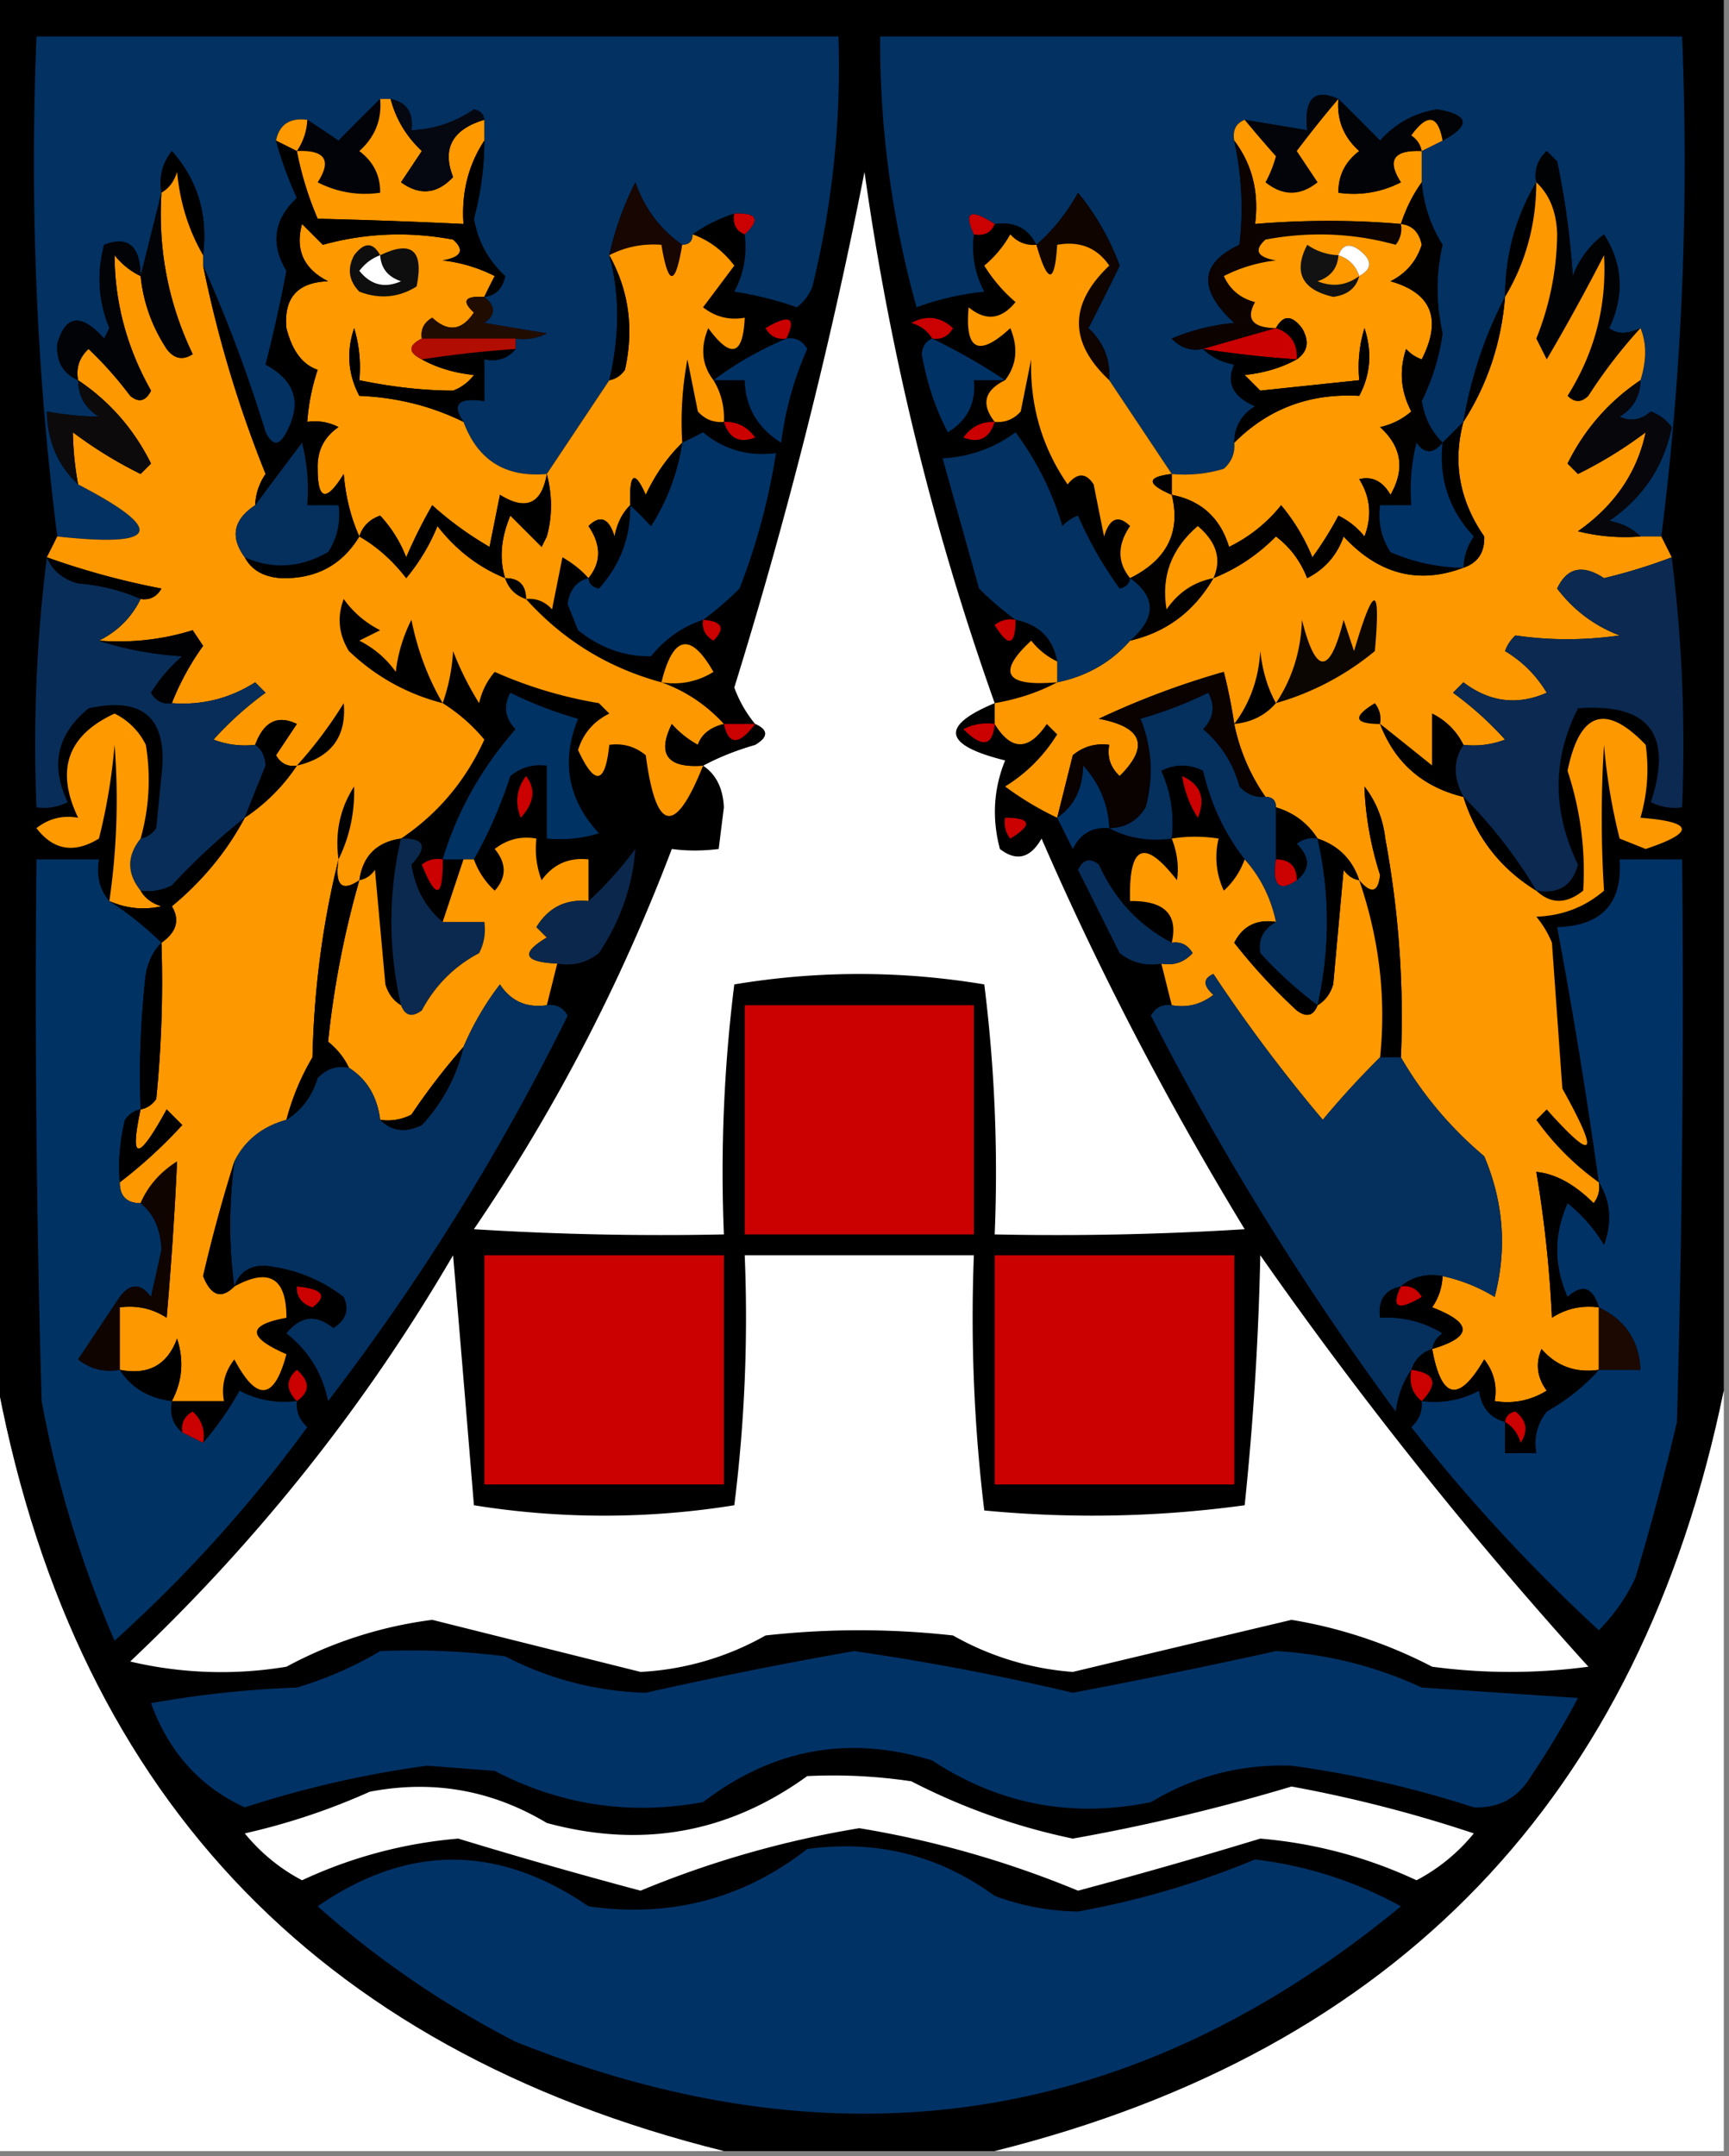 <svg xmlns="http://www.w3.org/2000/svg" width="166" height="207" style="shape-rendering:geometricPrecision;text-rendering:geometricPrecision;image-rendering:optimizeQuality;fill-rule:evenodd;clip-rule:evenodd"><rect width="100%" height="100%" fill="#808080" stroke="none"/><path style="opacity:1" fill="#010000" d="M-.5-.5h166v134c-8.025 39.024-31.358 63.358-70 73h-26c-39.494-9.83-62.827-34.83-70-75V-.5z"/><path style="opacity:1" fill="#023162" d="M71.5 22.5c1.531-1.424 1.198-2.091-1-2-1.495.489-2.829 1.155-4 2 0 .667-.333 1-1 1-2.12-1.486-3.62-3.486-4.5-6a29.296 29.296 0 0 0-2.5 7c1.01 3.69 1.01 7.69 0 12l-6 9c-3.965.353-6.631-1.313-8-5-1.16-1.703-.493-2.37 2-2v-4c1.291.237 2.291-.096 3-1v-1a4.932 4.932 0 0 0 3-.5l-6-1c1.098-.77 1.098-1.603 0-2.5 1.086-.12 1.753-.787 2-2-1.615-1.482-2.615-3.316-3-5.5.66-2.462.993-4.962 1-7.5v-2c-.06-.543-.393-.876-1-1-1.823 1.247-3.823 1.914-6 2 .215-1.679-.452-2.679-2-3h-1c-1.327 1.3-2.66 2.633-4 4a186.2 186.2 0 0 0-3-2c-1.679-.215-2.679.452-3 2 .514 1.866 1.18 3.7 2 5.5-2.213 2.083-2.547 4.417-1 7a141.823 141.823 0 0 1-2 9c2.853 1.53 3.52 3.697 2 6.5-.667 1.333-1.333 1.333-2 0a138.65 138.65 0 0 0-6-16v-1c.476-3.884-.524-7.217-3-10-.929 1.189-1.262 2.522-1 4l-2 8c-.027-2.89-1.194-3.89-3.5-3-.728 2.73-.562 5.397.5 8l-.5 1c-2.197-2.45-3.697-2.283-4.5.5-.113 1.7.553 2.866 2 3.5.01 1.517.677 2.684 2 3.5a29.816 29.816 0 0 1-5-.5c.052 2.846 1.052 5.18 3 7 8.479 4.407 7.812 6.074-2 5-1.985-15.632-2.651-31.632-2-48h77a88.64 88.64 0 0 1-2.5 24 4.452 4.452 0 0 1-1.5 2 32.412 32.412 0 0 0-6-1.5c.906-1.7 1.24-3.533 1-5.5zM159.5 51.5h-2c-.763-.768-1.763-1.268-3-1.5 3.249-2.234 5.249-5.234 6-9a4.451 4.451 0 0 0-2-1.5c-.951.826-1.951.992-3 .5 1.323-.816 1.989-1.983 2-3.5.596-1.898.596-3.565 0-5-1.267.587-2.267.587-3 0 1.475-3.147 1.308-6.147-.5-9a8.902 8.902 0 0 0-3 4 77.005 77.005 0 0 0-1.5-11l-1-1c-.886.825-1.219 1.825-1 3-1.983 3.3-2.983 6.966-3 11-1.932 3.695-3.265 7.695-4 12l-2 2c-1.082-1.094-1.748-2.427-2-4a21.32 21.32 0 0 0 2-6.5c-.65-2.925-.65-5.758 0-8.5a13.142 13.142 0 0 1-2-6v-3l2-1c2.732-1.467 2.565-2.467-.5-3-2.175.334-4.008 1.334-5.5 3-1.34-1.367-2.673-2.7-4-4-2.317-1.034-3.317-.034-3 3l-6-1c-.838.342-1.172 1.008-1 2 .721 3.317.888 6.65.5 10-3.821 1.79-3.988 4.29-.5 7.5a20.211 20.211 0 0 0-6 1.5c.825.886 1.825 1.219 3 1 .763.768 1.763 1.268 3 1.5-.799 1.749-.132 3.082 2 4-1.323.816-1.989 1.983-2 3.5.086.996-.248 1.83-1 2.5-1.634.493-3.301.66-5 .5l-6-9c.117-1.983-.55-3.65-2-5 1.04-2.023 2.04-4.023 3-6a24.464 24.464 0 0 0-4-7c-1.078 1.961-2.411 3.628-4 5-.787-1.604-2.12-2.27-4-2-2.338-1.51-3.004-1.177-2 1-.24 1.967.094 3.8 1 5.5-2.264.236-4.43.736-6.5 1.5a94.82 94.82 0 0 1-3.5-26h77c.651 16.368-.015 32.368-2 48z"/><path style="opacity:1" fill="#030409" d="M128.5 9.5a106.724 106.724 0 0 0-4 5l2 3c-1.667 1.333-3.333 1.333-5 0 .431-.794.765-1.627 1-2.5a123.446 123.446 0 0 1-3-3.5l6 1c-.317-3.034.683-4.034 3-3z"/><path style="opacity:1" fill="#020308" d="M36.5 9.5c.172 1.992-.495 3.659-2 5 1.353 1.024 2.02 2.357 2 4a9.864 9.864 0 0 1-6-1c1.372-2.12.705-3.12-2-3a5.728 5.728 0 0 0 1-3 186.2 186.2 0 0 1 3 2c1.34-1.367 2.673-2.7 4-4z"/><path style="opacity:1" fill="#fe9900" d="M36.5 9.5h1c.506 1.929 1.506 3.595 3 5l-2 3c1.807 1.3 3.473 1.132 5-.5-1.074-2.745-.074-4.579 3-5.5v2c-1.54 2.338-2.206 5.005-2 8a576.034 576.034 0 0 0-14-.5 31.713 31.713 0 0 1-2-6.5c2.705-.12 3.372.88 2 3a9.864 9.864 0 0 0 6 1c.02-1.643-.647-2.976-2-4 1.505-1.341 2.172-3.008 2-5z"/><path style="opacity:1" fill="#060811" d="M37.5 9.5c1.548.321 2.215 1.321 2 3 2.177-.086 4.177-.753 6-2 .607.124.94.457 1 1-3.074.921-4.074 2.755-3 5.5-1.527 1.632-3.193 1.8-5 .5l2-3c-1.494-1.405-2.494-3.071-3-5z"/><path style="opacity:1" fill="#fe9900" d="M128.5 9.5c-.172 1.992.495 3.659 2 5-1.353 1.024-2.02 2.357-2 4a9.864 9.864 0 0 0 6-1c-1.372-2.12-.705-3.12 2-3v3c-.845 1.172-1.511 2.505-2 4-4.562-.393-9.229-.393-14 0 .389-3.053-.277-5.72-2-8-.172-.992.162-1.658 1-2 .956 1.16 1.956 2.326 3 3.5a11.462 11.462 0 0 1-1 2.5c1.667 1.333 3.333 1.333 5 0l-2-3a106.724 106.724 0 0 1 4-5z"/><path style="opacity:1" fill="#020306" d="M128.5 9.5c1.327 1.3 2.66 2.633 4 4 1.492-1.666 3.325-2.666 5.5-3 3.065.533 3.232 1.533.5 3-.447-2.473-1.447-2.64-3-.5.556.383.889.883 1 1.5-2.705-.12-3.372.88-2 3a9.864 9.864 0 0 1-6 1c-.02-1.643.647-2.976 2-4-1.505-1.341-2.172-3.008-2-5z"/><path style="opacity:1" fill="#fe9900" d="M29.5 11.5a5.728 5.728 0 0 1-1 3l-2-1c.321-1.548 1.321-2.215 3-2zM138.5 13.5l-2 1c-.111-.617-.444-1.117-1-1.5 1.553-2.14 2.553-1.973 3 .5z"/><path style="opacity:1" fill="#0c0200" d="M118.5 13.5c1.723 2.28 2.389 4.947 2 8 4.771-.393 9.438-.393 14 0a2.429 2.429 0 0 1-.5 2c-4.079-1.13-8.245-1.296-12.5-.5-1.134 1.016-.801 1.683 1 2a14.729 14.729 0 0 0-5 1.5c.59 1.299 1.59 2.132 3 2.5-.912 1.625-.245 2.459 2 2.5l-7 2c-1.175.219-2.175-.114-3-1a20.211 20.211 0 0 1 6-1.5c-3.488-3.21-3.321-5.71.5-7.5.388-3.35.221-6.683-.5-10z"/><path style="opacity:1" d="M19.5 24.5c-1.387-2.377-2.22-5.043-2.5-8-.278.916-.778 1.582-1.5 2-.262-1.478.071-2.811 1-4 2.476 2.783 3.476 6.116 3 10z"/><path style="opacity:1" fill="#010204" d="M157.5 31.5a48.59 48.59 0 0 0-5 6.5c-.667.667-1.333.667-2 0 2.612-4.163 3.779-8.663 3.5-13.5a199.49 199.49 0 0 1-5.5 10l-1-2a27.451 27.451 0 0 0 2-10c-.056-2.14-.723-3.806-2-5-.219-1.175.114-2.175 1-3l1 1a77.005 77.005 0 0 1 1.5 11 8.902 8.902 0 0 1 3-4c1.808 2.853 1.975 5.853.5 9 .733.587 1.733.587 3 0z"/><path style="opacity:1" fill="#fe9800" d="M19.5 24.5v1a114.605 114.605 0 0 0 6 20 5.576 5.576 0 0 0-1 3c-2.097 1.379-2.43 3.045-1 5 .652 1.225 1.819 1.892 3.5 2 3.329.087 5.829-1.246 7.5-4 1.693.975 3.193 2.308 4.5 4a18.941 18.941 0 0 0 3-5c1.777 2.29 3.944 3.957 6.5 5 .333 1 1 1.667 2 2 3.533 3.935 7.866 6.602 13 8 2.31.825 4.31 2.158 6 4-1.312.324-2.145.99-2.5 2a9.265 9.265 0 0 1-2.5-2c-1.432 2.919-.432 4.252 3 4-2.69 6.756-4.523 6.422-5.5-1-1.011-.837-2.178-1.17-3.5-1-.395 3.802-1.395 3.97-3 .5.488-1.584 1.488-2.75 3-3.5l-1-1a41.15 41.15 0 0 1-10-3 6.807 6.807 0 0 0-1.5 3 29.112 29.112 0 0 1-2.5-5 17.923 17.923 0 0 1-1 5 16.8 16.8 0 0 1 4 3.5c-1.796 3.958-4.463 7.124-8 9.5-2.333.333-3.667 1.667-4 4-1.703 1.16-2.37.493-2-2-1.515 6.099-2.349 12.432-2.5 19a23.413 23.413 0 0 0-2.5 6c-2.326.645-3.993 1.978-5 4a147.34 147.34 0 0 0-3 11c.757 1.904 1.757 2.237 3 1 3.337-1.83 5.004-.83 5 3-3.778.693-3.778 1.86 0 3.5-1.174 4.422-2.841 4.589-5 .5-.929 1.189-1.262 2.522-1 4h-5c1.01-1.902 1.178-3.902.5-6-.928 2.535-2.761 3.535-5.5 3v-6c1.644-.214 3.144.12 4.5 1 .442-5.073.776-10.073 1-15-1.627 1.032-2.793 2.366-3.5 4-1.333 0-2-.667-2-2a46.107 46.107 0 0 0 6-5.5l-1.5-1.5c-2.749 5.013-3.582 5.013-2.5 0 .617-.111 1.117-.444 1.5-1 .5-4.989.666-9.989.5-15 1.454-1.02 1.787-2.187 1-3.5 2.947-2.436 5.28-5.269 7-8.5 2-1.333 3.667-3 5-5-.876.13-1.543-.203-2-1l2-3c-1.845-.895-3.178-.228-4 2a8.434 8.434 0 0 1-4-.5 31.857 31.857 0 0 1 5-4.5l-1-1c-2.443 1.555-5.11 2.222-8 2a25.196 25.196 0 0 1 3-5.5l-1-1.5a23.843 23.843 0 0 1-9 1c1.797-.893 3.13-2.226 4-4 .876.13 1.543-.203 2-1a74.074 74.074 0 0 1-11-3l1-2c9.812 1.074 10.479-.593 2-5a29.817 29.817 0 0 1-.5-5 40.856 40.856 0 0 0 6.5 4l1-1c-1.64-3.304-3.973-5.971-7-8-.219-1.175.114-2.175 1-3a35.574 35.574 0 0 1 4 4.5c.832.688 1.498.521 2-.5-2.313-4.092-3.48-8.426-3.5-13 .708.88 1.542 1.547 2.5 2 .255 2.516 1.089 4.85 2.5 7 .718.95 1.55 1.117 2.5.5-2.341-4.882-3.341-10.049-3-15.5.722-.418 1.222-1.084 1.5-2 .28 2.957 1.113 5.623 2.5 8z"/><path style="opacity:1" fill="#fefffe" d="M95.5 67.5c-5.265 2.195-4.932 4.028 1 5.5-1.11 2.737-1.277 5.57-.5 8.5 1.587 1.227 2.92.894 4-1 5.494 12.656 11.994 25.156 19.5 37.5-7.993.5-15.993.666-24 .5a144.874 144.874 0 0 0-1-24c-8-1.333-16-1.333-24 0a144.874 144.874 0 0 0-1 24c-8.007.166-16.007 0-24-.5 7.744-11.374 14.078-23.541 19-36.5 1.43.194 2.93.194 4.5 0l.5-4c-.085-1.833-.752-3.166-2-4 1.497-.806 3.164-1.472 5-2 1.273-.757 1.273-1.423 0-2a11.81 11.81 0 0 1-2-3.5A477.648 477.648 0 0 0 83 16.5a259.087 259.087 0 0 0 12.5 51z"/><path style="opacity:1" fill="#170601" d="M65.5 23.5c-.667 4-1.333 4-2 0-1.791-.134-3.458.2-5 1a29.296 29.296 0 0 1 2.5-7c.88 2.514 2.38 4.514 4.5 6z"/><path style="opacity:1" d="M147.5 17.5c-.017 4.034-1.017 7.7-3 11 .017-4.034 1.017-7.7 3-11z"/><path style="opacity:1" fill="#fe9800" d="M147.5 17.5c1.277 1.194 1.944 2.86 2 5a27.451 27.451 0 0 1-2 10l1 2a199.49 199.49 0 0 0 5.5-10c.279 4.837-.888 9.337-3.5 13.5.667.667 1.333.667 2 0a48.59 48.59 0 0 1 5-6.5c.596 1.435.596 3.102 0 5-3.027 2.029-5.36 4.696-7 8l1 1a40.832 40.832 0 0 0 6.5-4c-.821 3.866-2.987 7.032-6.5 9.5 1.973.495 3.973.662 6 .5h2l1 2a53.093 53.093 0 0 1-6.5 2c-2.055-1.35-3.555-1.017-4.5 1 1.576 2.077 3.576 3.577 6 4.5-3.407.482-6.74.482-10 0a3.647 3.647 0 0 0-1 1.5c1.667 1 3 2.333 4 4-2.81 1.241-5.477.908-8-1l-1 1a31.83 31.83 0 0 1 5 4.5 8.435 8.435 0 0 1-4 .5c-.645-1.312-1.645-2.312-3-3v5c-1.686-1.357-3.352-2.69-5-4 1.42 3.717 4.087 6.05 8 7 1.225 3.888 3.559 6.888 7 9 1.384 1.3 2.884 1.3 4.5 0 .241-3.89-.259-7.723-1.5-11.5 1.157-5.678 3.657-6.511 7.5-2.5.334 2.347.167 4.68-.5 7 5.123.4 5.29 1.4.5 3l-2.5-1a55.582 55.582 0 0 1-1.5-9c-.291 4.69-.291 9.356 0 14-1.826 1.574-3.993 2.407-6.5 2.5a9.457 9.457 0 0 1 1.5 2.5l1 14c3.609 6.49 3.109 7.157-1.5 2l-1 1a25.657 25.657 0 0 0 6 6 2.428 2.428 0 0 1-.5 2c-1.835-1.826-3.669-2.826-5.5-3 .779 4.613 1.279 9.28 1.5 14 1.356-.88 2.856-1.214 4.5-1v6c-2.222.322-4.056-.345-5.5-2-.595 1.399-.428 2.732.5 4-1.545.952-3.212 1.285-5 1 .262-1.478-.071-2.811-1-4-2.446 4.199-4.113 3.865-5-1 3.9-1.164 3.9-2.497 0-4a5.576 5.576 0 0 0 1-3 16.076 16.076 0 0 1 5 2c1.2-4.579.867-9.079-1-13.5-3.259-2.752-5.926-5.918-8-9.5.298-6.97-.202-13.97-1.5-21-.216-1.884-.883-3.55-2-5 .095 2.82.595 5.653 1.5 8.5-.183 1.684-.85 1.85-2 .5-.667-2-2-3.333-4-4-.936-1.474-2.27-2.474-4-3 0-.667-.333-1-1-1a18.658 18.658 0 0 1-3-7 51.673 51.673 0 0 0-1-5 78.318 78.318 0 0 0-12 4.5c4.209.794 4.875 2.628 2 5.5-.886-.825-1.219-1.825-1-3-1.322-.17-2.489.163-3.5 1l-1.5 6a29.744 29.744 0 0 1-5-3c2.038-1.254 3.704-2.92 5-5l-1-1c-1.745 2.592-3.411 2.592-5 0v-2c2.198-.375 4.198-1.042 6-2 2.831-.579 5.164-1.912 7-4 3.489-.813 6.156-2.813 8-6 2.236-.89 4.236-2.222 6-4 1.352 1.017 2.352 2.35 3 4 1.697-.864 2.863-2.197 3.5-4 3.344 3.626 7.177 4.626 11.5 3 1.38-.462 2.047-1.462 2-3-2.376-3.432-3.043-7.098-2-11 2.306-3.584 3.639-7.584 4-12 1.983-3.3 2.983-6.966 3-11z"/><path style="opacity:1" fill="#0f0400" d="M106.5 36.5c-3.881-3.638-3.881-7.304 0-11-1.168-1.717-2.835-2.384-5-2-.237 3.789-.904 3.789-2 0 1.589-1.372 2.922-3.039 4-5a24.464 24.464 0 0 1 4 7c-.96 1.977-1.96 3.977-3 6 1.45 1.35 2.117 3.017 2 5z"/><path style="opacity:1" fill="#cb0000" d="M70.5 20.5c2.198-.091 2.531.576 1 2-.838-.342-1.172-1.008-1-2zM95.5 21.5c-.342.838-1.008 1.172-2 1-1.004-2.177-.338-2.51 2-1z"/><path style="opacity:1" fill="#fe9900" d="M46.5 28.5c-1.879-.107-2.212.393-1 1.5-1.15 1.744-2.483 1.91-4 .5-.797.457-1.13 1.124-1 2-1.333.667-1.333 1.333 0 2 1.452.802 3.118 1.302 5 1.5a4.452 4.452 0 0 1-2 1.5c-2.833-.01-5.833-.344-9-1 .16-1.7-.007-3.366-.5-5-.758 2.27-.591 4.436.5 6.5 3.588.147 6.921.98 10 2.5 1.369 3.687 4.035 5.353 8 5-.499 2.89-1.999 3.556-4.5 2l-1 5a32.371 32.371 0 0 1-5.5-4 48.175 48.175 0 0 0-2.5 5 12.417 12.417 0 0 0-2.5-4c-1.022.355-1.689 1.022-2 2-.81-1.792-1.31-3.792-1.5-6-1.668 2.71-2.501 2.543-2.5-.5-.06-1.71.606-3.044 2-4a4.932 4.932 0 0 0-3-.5c.12-1.699.454-3.365 1-5-1.453-.491-2.453-1.825-3-4-.268-2.9 1.065-4.4 4-4.5-2.347-1.191-3.18-3.024-2.5-5.5l2 2c4.078-1.13 8.245-1.296 12.5-.5 1.134 1.016.8 1.683-1 2a14.73 14.73 0 0 1 5 1.5c-.363.683-.696 1.35-1 2zM134.5 21.5c1.086.12 1.753.787 2 2-.51 1.588-1.51 2.755-3 3.5 3.961 1.128 4.961 3.628 3 7.5a3.646 3.646 0 0 1-1.5-1c-.687 2.068-.52 4.068.5 6a6.807 6.807 0 0 1-3 1.5c2.076 1.884 2.41 4.05 1 6.5-.758-1.311-1.758-1.811-3-1.5 1.076 1.726 1.243 3.56.5 5.5a7.248 7.248 0 0 0-2.5-2 32.058 32.058 0 0 1-2.5 4 18.915 18.915 0 0 0-3-5 14.505 14.505 0 0 1-5 4c-.842-2.781-2.676-4.448-5.5-5v-2c1.699.16 3.366-.007 5-.5.752-.67 1.086-1.504 1-2.5 3.258-3.266 7.258-4.766 12-4.5 1.091-2.064 1.258-4.23.5-6.5a12.93 12.93 0 0 0-.5 5c-3.372.35-6.539.684-9.5 1l-1.5-1.5c1.882-.198 3.548-.698 5-1.5 1.073-.75 1.24-1.75.5-3-.977-1.274-1.811-1.274-2.5 0-2.245-.041-2.912-.875-2-2.5-1.41-.368-2.41-1.201-3-2.5a14.729 14.729 0 0 1 5-1.5c-1.801-.317-2.134-.984-1-2 4.255-.796 8.421-.63 12.5.5a2.429 2.429 0 0 0 .5-2z"/><path style="opacity:1" fill="#020306" d="M13.5 26.5c-.958-.453-1.792-1.12-2.5-2 .02 4.574 1.188 8.908 3.5 13-.502 1.021-1.168 1.188-2 .5a35.574 35.574 0 0 0-4-4.5c-.886.825-1.219 1.825-1 3-1.447-.634-2.113-1.8-2-3.5.803-2.783 2.303-2.95 4.5-.5l.5-1c-1.062-2.603-1.228-5.27-.5-8 2.306-.89 3.473.11 3.5 3z"/><path style="opacity:1" fill="#fe9800" d="M66.5 22.5c1.578.566 2.912 1.566 4 3l-3 4c1.189.929 2.522 1.262 4 1-.156 3.635-1.322 3.968-3.5 1-.78 1.887-.613 3.554.5 5 .734 1.208 1.067 2.541 1 4-.996.086-1.83-.248-2.5-1l-1-5a32.437 32.437 0 0 0-.5 8c-1.431 1.403-2.598 3.07-3.5 5-1.087-2.432-1.587-2.098-1.5 1-.768.763-1.268 1.763-1.5 3-.535-1.77-1.369-2.104-2.5-1 1.235 1.816 1.235 3.483 0 5-.672-.767-1.505-1.434-2.5-2l-1 5c-.67-.752-1.504-1.086-2.5-1 0-1.333-.667-2-2-2-.575-1.843-.409-3.843.5-6l3 3 .5-1c.533-1.932.533-3.932 0-6l6-9c.617-.11 1.117-.444 1.5-1 .884-3.933.384-7.6-1.5-11 1.542-.8 3.209-1.134 5-1 .667 4 1.333 4 2 0 .667 0 1-.333 1-1z"/><path style="opacity:1" fill="#fe9900" d="M99.5 23.5c1.096 3.789 1.763 3.789 2 0 2.165-.384 3.832.283 5 2-3.881 3.696-3.881 7.362 0 11l6 9c-2.433.286-2.433.952 0 2 .88 3.577-.454 6.243-4 8-1.235-1.517-1.235-3.184 0-5-1.131-1.104-1.965-.77-2.5 1l-1-5c-.741-1.14-1.575-1.14-2.5 0-2.455-3.554-3.621-7.554-3.5-12l-1 5c-.67.752-1.504 1.086-2.5 1-1.326-1.695-.993-3.028 1-4 1.113-1.446 1.28-3.113.5-5-3.047 2.81-4.38 2.143-4-2 1.635 1.349 3.135 1.182 4.5-.5a14.974 14.974 0 0 1-3-3.5 10.76 10.76 0 0 0 2.5-3c.67.752 1.504 1.086 2.5 1z"/><path style="opacity:1" fill="#121212" d="M128.5 24.5c-.077 1.25-.744 2.083-2 2.5 1.428.58 2.762.412 4-.5-.291 1.15-1.124 1.816-2.5 2-3.014-.694-3.847-2.36-2.5-5 .917.627 1.917.96 3 1z"/><path style="opacity:1" d="M128.5 24.5c.397-1.025 1.063-1.192 2-.5 1.274.977 1.274 1.81 0 2.5-.333-1-1-1.667-2-2zM58.5 24.5c1.884 3.4 2.384 7.067 1.5 11-.383.556-.883.89-1.5 1 1.01-4.31 1.01-8.31 0-12z"/><path style="opacity:1" fill="#fefffe" d="M128.5 24.5c1 .333 1.667 1 2 2 1.274-.69 1.274-1.523 0-2.5-.937-.692-1.603-.525-2 .5z"/><path style="opacity:1" fill="#010000" d="m26.5 13.5 2 1a31.713 31.713 0 0 0 2 6.5c4.537.105 9.203.272 14 .5-.206-2.995.46-5.662 2-8a29.187 29.187 0 0 1-1 7.5c.385 2.184 1.385 4.018 3 5.5-.247 1.213-.914 1.88-2 2 .304-.65.637-1.317 1-2a14.73 14.73 0 0 0-5-1.5c1.8-.317 2.134-.984 1-2-4.255-.796-8.422-.63-12.5.5l-2-2c-.68 2.476.153 4.309 2.5 5.5-2.935.1-4.268 1.6-4 4.5.547 2.175 1.547 3.509 3 4a20.228 20.228 0 0 0-1 5 4.932 4.932 0 0 1 3 .5c-1.394.956-2.06 2.29-2 4-.001 3.043.832 3.21 2.5.5.19 2.208.69 4.208 1.5 6-1.671 2.754-4.171 4.087-7.5 4-1.681-.108-2.848-.775-3.5-2 2.67 1.18 5.336 1.013 8-.5.88-1.356 1.214-2.856 1-4.5h-3a18.436 18.436 0 0 0-.5-6 970.104 970.104 0 0 0-4.5 6 5.576 5.576 0 0 1 1-3 114.605 114.605 0 0 1-6-20 138.65 138.65 0 0 1 6 16c.667 1.333 1.333 1.333 2 0 1.52-2.803.853-4.97-2-6.5a141.823 141.823 0 0 0 2-9c-1.547-2.583-1.213-4.917 1-7a36.899 36.899 0 0 1-2-5.5z"/><path style="opacity:1" fill="#0e0e0e" d="M36.5 24.5c3.04-1.469 4.206-.469 3.5 3-1.726 1.076-3.56 1.243-5.5.5-1.017-1.05-1.184-2.216-.5-3.5.977-1.274 1.81-1.274 2.5 0z"/><path style="opacity:1" fill="#fefffe" d="M36.5 24.5c.077 1.25.744 2.083 2 2.5-1.574.699-2.907.365-4-1 .544-.717 1.21-1.217 2-1.5z"/><path style="opacity:1" fill="#020306" d="M15.5 18.5c-.341 5.451.659 10.618 3 15.5-.95.617-1.782.45-2.5-.5-1.411-2.15-2.245-4.484-2.5-7l2-8z"/><path style="opacity:1" fill="#210c02" d="M46.5 28.5c1.098.897 1.098 1.73 0 2.5l6 1a4.932 4.932 0 0 1-3 .5h-9c-.13-.876.203-1.543 1-2 1.517 1.41 2.85 1.244 4-.5-1.212-1.107-.879-1.607 1-1.5z"/><path style="opacity:1" d="M144.5 28.5c-.361 4.416-1.694 8.416-4 12 .735-4.305 2.068-8.305 4-12z"/><path style="opacity:1" fill="#cb0000" d="M75.5 32.5c-.876.13-1.543-.203-2-1 2.308-1.373 2.975-1.04 2 1zM89.5 32.5c-.418-.722-1.084-1.222-2-1.5 1.444-.78 2.777-.614 4 .5-.457.797-1.124 1.13-2 1z"/><path style="opacity:1" d="M122.5 31.5c.689-1.274 1.523-1.274 2.5 0 .74 1.25.573 2.25-.5 3 .073-1.527-.594-2.527-2-3zM40.5 34.5c2.982-.463 5.982-.796 9-1-.709.904-1.709 1.237-3 1v4c-2.493-.37-3.16.297-2 2-3.079-1.52-6.412-2.353-10-2.5-1.091-2.064-1.258-4.23-.5-6.5.493 1.634.66 3.3.5 5 3.167.656 6.167.99 9 1a4.452 4.452 0 0 0 2-1.5c-1.882-.198-3.548-.698-5-1.5z"/><path style="opacity:1" fill="#cb0000" d="M122.5 31.5c1.406.473 2.073 1.473 2 3a104.578 104.578 0 0 1-9-1l7-2z"/><path style="opacity:1" d="M118.5 42.5c.011-1.517.677-2.684 2-3.5-2.132-.918-2.799-2.251-2-4-1.237-.232-2.237-.732-3-1.5 2.982.463 5.982.796 9 1-1.452.802-3.118 1.302-5 1.5l1.5 1.5c2.961-.316 6.128-.65 9.5-1-.16-1.7.006-3.366.5-5 .758 2.27.591 4.436-.5 6.5-4.742-.266-8.742 1.234-12 4.5z"/><path style="opacity:1" fill="#b20d03" d="M40.5 32.5h9v1c-3.018.204-6.018.537-9 1-1.333-.667-1.333-1.333 0-2z"/><path style="opacity:1" fill="#003266" d="M75.5 32.5c.876-.13 1.543.203 2 1a31.82 31.82 0 0 0-2.5 9c-2.264-1.416-3.431-3.416-3.5-6h-3c2.106-1.579 4.44-2.912 7-4zM89.5 32.5a59.444 59.444 0 0 1 7 4h-3c.216 2.18-.617 3.847-2.5 5-1.204-2.323-2.038-4.823-2.5-7.5.07-.765.403-1.265 1-1.5z"/><path style="opacity:1" fill="#0d0a0c" d="M7.5 36.5c3.027 2.029 5.36 4.696 7 8l-1 1a40.856 40.856 0 0 1-6.5-4c.019 1.608.185 3.274.5 5-1.948-1.82-2.948-4.154-3-7 1.726.315 3.393.481 5 .5-1.323-.816-1.99-1.983-2-3.5z"/><path style="opacity:1" fill="#07060b" d="M157.5 36.5c-.011 1.517-.677 2.684-2 3.5 1.049.492 2.049.326 3-.5a4.451 4.451 0 0 1 2 1.5c-.751 3.766-2.751 6.766-6 9 1.237.232 2.237.732 3 1.5a18.437 18.437 0 0 1-6-.5c3.513-2.468 5.679-5.634 6.5-9.5a40.832 40.832 0 0 1-6.5 4l-1-1c1.64-3.304 3.973-5.971 7-8z"/><path style="opacity:1" fill="#cb0000" d="M69.5 40.5c1.256-.039 2.256.461 3 1.5-1.498.585-2.498.085-3-1.5zM95.5 40.5c-.502 1.585-1.502 2.085-3 1.5.744-1.039 1.744-1.539 3-1.5z"/><path style="opacity:1" fill="#020100" d="M136.5 17.5a13.142 13.142 0 0 0 2 6c-.65 2.742-.65 5.575 0 8.5a21.32 21.32 0 0 1-2 6.5c.252 1.573.918 2.906 2 4-.897 1.098-1.73 1.098-2.5 0a18.452 18.452 0 0 0-.5 6h-3c-.214 1.644.12 3.144 1 4.5a17.758 17.758 0 0 0 7 1.5c-4.323 1.626-8.156.626-11.5-3-.637 1.803-1.803 3.136-3.5 4-.648-1.65-1.648-2.983-3-4-1.764 1.778-3.764 3.11-6 4-1.844 3.187-4.511 5.187-8 6 2.515-2.182 2.515-4.182 0-6 3.546-1.757 4.88-4.423 4-8 2.824.552 4.658 2.219 5.5 5a14.505 14.505 0 0 0 5-4 18.915 18.915 0 0 1 3 5 32.058 32.058 0 0 0 2.5-4 7.248 7.248 0 0 1 2.5 2c.743-1.94.576-3.774-.5-5.5 1.242-.311 2.242.189 3 1.5 1.41-2.45 1.076-4.616-1-6.5a6.807 6.807 0 0 0 3-1.5c-1.02-1.932-1.187-3.932-.5-6 .414.457.914.79 1.5 1 1.961-3.872.961-6.372-3-7.5 1.49-.745 2.49-1.912 3-3.5-.247-1.213-.914-1.88-2-2 .489-1.495 1.155-2.828 2-4z"/><path style="opacity:1" d="M140.5 40.5c-1.043 3.902-.376 7.568 2 11 .047 1.538-.62 2.538-2 3a5.575 5.575 0 0 1 1-3c-2.374-2.528-3.374-5.528-3-9l2-2z"/><path style="opacity:1" fill="#003266" d="M67.5 59.5c-1.987.664-3.654 1.83-5 3.5-2.525.04-4.858-.793-7-2.5l-1-2.5c.184-1.376.85-2.209 2-2.5.06.543.393.876 1 1 2.052-2.296 3.052-4.963 3-8 .651.59 1.318 1.257 2 2a20.4 20.4 0 0 0 3-8c.65-.304 1.317-.637 2-1 2.01 1.671 4.343 2.338 7 2a62.519 62.519 0 0 1-3.5 13 30.139 30.139 0 0 1-3.5 3z"/><path style="opacity:1" fill="#033161" d="M108.5 55.5c2.515 1.818 2.515 3.818 0 6-1.836 2.088-4.169 3.421-7 4v-2c-.394-2.21-1.727-3.543-4-4a30.139 30.139 0 0 1-3.5-3A8428.609 8428.609 0 0 1 90.5 44c2.62-.151 4.953-.985 7-2.5a28.529 28.529 0 0 1 4.5 9c.414-.457.914-.79 1.5-1a36.365 36.365 0 0 0 4 7c.607-.124.94-.457 1-1z"/><path style="opacity:1" fill="#052f5d" d="M23.5 53.5c-1.43-1.955-1.097-3.621 1-5a970.104 970.104 0 0 1 4.5-6c.495 1.973.662 3.973.5 6h3c.214 1.644-.12 3.144-1 4.5-2.664 1.513-5.33 1.68-8 .5z"/><path style="opacity:1" d="M65.5 42.5a20.4 20.4 0 0 1-3 8 30.943 30.943 0 0 0-2-2c-.087-3.098.413-3.432 1.5-1 .902-1.93 2.069-3.597 3.5-5z"/><path style="opacity:1" fill="#003266" d="M138.5 42.5c-.374 3.472.626 6.472 3 9a5.575 5.575 0 0 0-1 3 17.758 17.758 0 0 1-7-1.5c-.88-1.356-1.214-2.856-1-4.5h3a18.452 18.452 0 0 1 .5-6c.77 1.098 1.603 1.098 2.5 0z"/><path style="opacity:1" d="M52.5 45.5c.533 2.068.533 4.068 0 6l-.5 1-3-3c-.909 2.157-1.075 4.157-.5 6-2.556-1.043-4.723-2.71-6.5-5a18.941 18.941 0 0 1-3 5c-1.307-1.692-2.807-3.025-4.5-4 .311-.978.978-1.645 2-2a12.417 12.417 0 0 1 2.5 4 48.175 48.175 0 0 1 2.5-5 32.371 32.371 0 0 0 5.5 4l1-5c2.501 1.556 4.001.89 4.5-2zM112.5 45.5v2c-2.433-1.048-2.433-1.714 0-2zM60.5 48.5c.052 3.037-.948 5.704-3 8-.607-.124-.94-.457-1-1 1.235-1.517 1.235-3.184 0-5 1.131-1.104 1.965-.77 2.5 1 .232-1.237.732-2.237 1.5-3z"/><path style="opacity:1" fill="#fe9900" d="M116.5 55.5c-1.871.359-3.371 1.359-4.5 3-.535-3.167.465-5.834 3-8 1.808 1.533 2.308 3.2 1.5 5z"/><path style="opacity:1" fill="#082d58" d="M4.5 53.5c.558 1.29 1.558 2.123 3 2.5 2.208.19 4.208.69 6 1.5-.87 1.774-2.203 3.107-4 4 2.469.817 5.135 1.317 8 1.5a14.974 14.974 0 0 0-3 3.5c.457.797 1.124 1.13 2 1 2.89.222 5.557-.445 8-2l1 1a31.857 31.857 0 0 0-5 4.5 8.434 8.434 0 0 0 4 .5c.624.417.957 1.084 1 2a325.759 325.759 0 0 0-2 5 63.67 63.67 0 0 0-7 6.5 4.932 4.932 0 0 1-3 .5c-1.333-1.667-1.333-3.333 0-5 .617-.11 1.117-.444 1.5-1l.5-5c.661-5.508-1.672-7.675-7-6.5-3.024 2.475-3.69 5.475-2 9a4.932 4.932 0 0 1-3 .5c-.326-8.184.008-16.184 1-24z"/><path style="opacity:1" d="M4.5 53.5a74.074 74.074 0 0 0 11 3c-.457.797-1.124 1.13-2 1-1.792-.81-3.792-1.31-6-1.5-1.442-.377-2.442-1.21-3-2.5z"/><path style="opacity:1" fill="#0b2951" d="M160.5 53.5c.992 7.816 1.326 15.816 1 24a4.932 4.932 0 0 1-3-.5c2.14-6.523-.193-9.523-7-9-2.474 4.861-2.474 9.861 0 15-.532 2.02-1.865 2.853-4 2.5a45.757 45.757 0 0 0-7-9c-.994-1.834-.994-3.501 0-5a8.435 8.435 0 0 0 4-.5 31.83 31.83 0 0 0-5-4.5l1-1c2.523 1.908 5.19 2.241 8 1-1-1.667-2.333-3-4-4a3.647 3.647 0 0 1 1-1.5c3.26.482 6.593.482 10 0-2.424-.923-4.424-2.423-6-4.5.945-2.017 2.445-2.35 4.5-1a53.093 53.093 0 0 0 6.5-2z"/><path style="opacity:1" d="M48.5 55.5c1.333 0 2 .667 2 2-1-.333-1.667-1-2-2zM42.5 67.5c-3.429-.881-6.429-2.548-9-5-.985-1.598-1.151-3.265-.5-5 .9 1.27 2.066 2.27 3.5 3l-2 1c1.434.73 2.6 1.73 3.5 3a14.73 14.73 0 0 1 1.5-5c.58 2.906 1.58 5.573 3 8z"/><path style="opacity:1" fill="#0b0602" d="M122.5 67.5c1.57-2.351 2.403-5.018 2.5-8 1.333 5.333 2.667 5.333 4 0l1 3c1.912-6.48 2.579-6.48 2 0a26.057 26.057 0 0 1-9.5 5z"/><path style="opacity:1" fill="#cb0000" d="M67.5 59.5c1.837.14 2.17.806 1 2-.797-.457-1.13-1.124-1-2zM97.5 59.5c-.01 2.5-.678 2.668-2 .5a2.428 2.428 0 0 1 2-.5z"/><path style="opacity:1" fill="#010104" d="M16.5 67.5c-.876.13-1.543-.203-2-1a14.974 14.974 0 0 1 3-3.5c-2.865-.183-5.531-.683-8-1.5 3.079.24 6.079-.093 9-1l1 1.5a25.196 25.196 0 0 0-3 5.5z"/><path style="opacity:1" fill="#fe9900" d="M63.5 65.5c1.125-4.517 2.792-4.85 5-1-1.545.952-3.212 1.285-5 1zM101.5 63.5v2c-4.996.43-5.83-.903-2.5-4 .708.88 1.542 1.547 2.5 2z"/><path style="opacity:1" d="M122.5 67.5c-1.014 1.174-2.347 1.84-4 2 1.513-2.016 2.347-4.35 2.5-7 .198 1.882.698 3.548 1.5 5z"/><path style="opacity:1" fill="#090201" d="M118.5 69.5a18.658 18.658 0 0 0 3 7c-.996.086-1.829-.248-2.5-1-.622-2.231-1.789-4.065-3.5-5.5 1.017-1.05 1.184-2.216.5-3.5a38.034 38.034 0 0 1-6.5 2.5c1.11 2.737 1.277 5.57.5 8.5-.816 1.323-1.983 1.99-3.5 2-.108-2.283-.941-4.283-2.5-6-.05 2.244-.883 3.91-2.5 5l1.5-6c1.011-.837 2.178-1.17 3.5-1-.219 1.175.114 2.175 1 3 2.875-2.872 2.209-4.706-2-5.5a78.318 78.318 0 0 1 12-4.5 51.673 51.673 0 0 1 1 5z"/><path style="opacity:1" fill="#003264" d="M45.5 82.5h-3c1.38-4.585 3.714-8.752 7-12.5-1.017-1.05-1.184-2.216-.5-3.5a38.053 38.053 0 0 0 6.5 2.5c-1.655 4.082-.988 7.748 2 11-1.634.493-3.3.66-5 .5v-7c-1.322-.17-2.489.163-3.5 1-.943 2.874-2.11 5.54-3.5 8z"/><path style="opacity:1" fill="#052f5d" d="M121.5 76.5c.667 0 1 .333 1 1v5c-.369 2.493.297 3.16 2 2 1.291-1.042 1.291-2.208 0-3.5a2.427 2.427 0 0 1 2-.5c1.204 5.311 1.204 10.644 0 16a38.44 38.44 0 0 1-5.5-5c-.239-1.288.261-2.288 1.5-3-.492-2.319-1.492-4.319-3-6-1.92-2.46-3.254-5.294-4-8.5-1.333-.667-2.667-.667-4 0 .923 2.04 1.256 4.207 1 6.5-2.235.295-4.235-.039-6-1 1.517-.01 2.684-.677 3.5-2 .777-2.93.61-5.763-.5-8.5a38.034 38.034 0 0 0 6.5-2.5c.684 1.284.517 2.45-.5 3.5 1.711 1.435 2.878 3.269 3.5 5.5.671.752 1.504 1.086 2.5 1z"/><path style="opacity:1" d="M28.5 73.5a40.775 40.775 0 0 0 4.5-6c.286 3.227-1.213 5.227-4.5 6zM132.5 69.5c-2.501-.01-2.668-.678-.5-2 .464.594.631 1.261.5 2z"/><path style="opacity:1" fill="#fe9900" d="M13.5 80.5c-1.333 1.667-1.333 3.333 0 5 .418.722 1.084 1.222 2 1.5-1.697.385-3.363.218-5-.5.722-4.99.888-9.99.5-15a55.692 55.692 0 0 1-1.5 9c-2.378 1.456-4.378 1.123-6-1 1.189-.929 2.522-1.262 4-1-2.193-4.577-1.027-7.91 3.5-10a6.541 6.541 0 0 1 3 3 20.68 20.68 0 0 1-.5 9z"/><path style="opacity:1" d="M28.5 73.5c-1.333 2-3 3.667-5 5a325.759 325.759 0 0 1 2-5c-.043-.916-.376-1.583-1-2 .822-2.228 2.155-2.895 4-2l-2 3c.457.797 1.124 1.13 2 1zM140.5 71.5c-.994 1.499-.994 3.166 0 5-3.913-.95-6.58-3.283-8-7 1.648 1.31 3.314 2.643 5 4v-5c1.355.688 2.355 1.688 3 3zM69.5 69.5c.457 2.057 1.457 2.057 3 0 1.273.577 1.273 1.243 0 2-1.836.528-3.503 1.194-5 2-3.432.252-4.432-1.081-3-4a9.265 9.265 0 0 0 2.5 2c.355-1.01 1.188-1.676 2.5-2z"/><path style="opacity:1" fill="#cb0000" d="M69.5 69.5h3c-1.543 2.057-2.543 2.057-3 0zM95.5 69.5c-.196 2.146-1.196 2.312-3 .5a4.932 4.932 0 0 1 3-.5z"/><path style="opacity:1" fill="#003266" d="M106.5 79.5c-1.624-.14-2.79.527-3.5 2l-1.5-3c1.617-1.09 2.45-2.756 2.5-5 1.559 1.717 2.392 3.717 2.5 6z"/><path style="opacity:1" d="M119.5 82.5a7.468 7.468 0 0 1-2 3 7.492 7.492 0 0 1-.5-5 14.398 14.398 0 0 0-4.5 0c.256-2.293-.077-4.46-1-6.5 1.333-.667 2.667-.667 4 0 .746 3.206 2.08 6.04 4 8.5z"/><path style="opacity:1" fill="#cb0000" d="M50.5 74.5c.965 1.221.798 2.554-.5 4-.58-1.428-.412-2.762.5-4zM113.5 74.5c1.773.814 2.273 2.148 1.5 4a10.136 10.136 0 0 1-1.5-4z"/><path style="opacity:1" d="M32.5 82.5c-.352-2.573.148-4.906 1.5-7 .068 2.495-.432 4.828-1.5 7zM134.5 101.5h-2c.594-5.708-.072-11.374-2-17 1.15 1.35 1.817 1.184 2-.5-.905-2.847-1.405-5.68-1.5-8.5 1.117 1.45 1.784 3.116 2 5 1.298 7.03 1.798 14.03 1.5 21zM140.5 76.5a45.757 45.757 0 0 1 7 9c-3.441-2.112-5.775-5.112-7-9zM122.5 77.5c1.73.526 3.064 1.526 4 3a2.427 2.427 0 0 0-2 .5c1.291 1.292 1.291 2.458 0 3.5 0-1.333-.667-2-2-2v-5zM23.5 78.5c-1.72 3.231-4.053 6.064-7 8.5.787 1.313.454 2.48-1 3.5a32.46 32.46 0 0 0-5-4c1.637.718 3.303.885 5 .5-.916-.278-1.582-.778-2-1.5a4.932 4.932 0 0 0 3-.5 63.67 63.67 0 0 1 7-6.5z"/><path style="opacity:1" fill="#cb0000" d="M96.5 78.5c2.5.01 2.668.678.5 2a2.428 2.428 0 0 1-.5-2z"/><path style="opacity:1" fill="#fe9900" d="M119.5 82.5c1.508 1.681 2.508 3.681 3 6-1.846-.278-3.18.389-4 2a55.098 55.098 0 0 0 6 6.5c.937.692 1.603.525 2-.5.722-.418 1.222-1.084 1.5-2l1-11c.383.556.883.89 1.5 1 1.928 5.626 2.594 11.292 2 17a82.919 82.919 0 0 0-5.5 6 152.158 152.158 0 0 1-10.5-14c-1.006.438-1.006 1.104 0 2-1.189.929-2.522 1.262-4 1l-1-4c1.175.219 2.175-.114 3-1-.457-.797-1.124-1.13-2-1 .629-2.717-.704-4.05-4-4-.149-5.391 1.351-6.058 4.5-2 .195-1.32.028-2.653-.5-4a14.398 14.398 0 0 1 4.5 0 7.492 7.492 0 0 0 .5 5 7.468 7.468 0 0 0 2-3z"/><path style="opacity:1" d="M38.5 80.5c-1.23 5.289-1.23 10.622 0 16-.722-.418-1.222-1.084-1.5-2l-1-11c-.383.556-.883.89-1.5 1 .333-2.333 1.667-3.667 4-4z"/><path style="opacity:1" fill="#0b294f" d="M38.5 80.5c2.264-.06 2.598.774 1 2.5.359 2.296 1.359 4.13 3 5.5h4a4.932 4.932 0 0 1-.5 3c-2.386 1.263-4.22 3.097-5.5 5.5-.937.692-1.603.525-2-.5-1.23-5.378-1.23-10.711 0-16z"/><path style="opacity:1" fill="#fe9900" d="M56.5 86.5c-2.18-.216-3.847.617-5 2.5l1 1c-2.551 1.516-2.218 2.35 1 2.5l-1 4c-1.951.273-3.451-.393-4.5-2a27.548 27.548 0 0 0-3.5 6 63.396 63.396 0 0 0-5 6.5 4.934 4.934 0 0 1-3 .5c-.277-2.228-1.277-3.895-3-5-.453-.958-1.12-1.792-2-2.5a89.58 89.58 0 0 1 3-15.5c.617-.11 1.117-.444 1.5-1l1 11c.278.916.778 1.582 1.5 2 .397 1.025 1.063 1.192 2 .5 1.28-2.403 3.114-4.237 5.5-5.5.483-.948.65-1.948.5-3h-4l2-6h1a7.467 7.467 0 0 0 2 3c1.145-1.276 1.145-2.609 0-4 1.189-.929 2.522-1.262 4-1a8.434 8.434 0 0 0 .5 4c1.11-1.537 2.61-2.204 4.5-2v4z"/><path style="opacity:1" d="M126.5 80.5c2 .667 3.333 2 4 4-.617-.11-1.117-.444-1.5-1l-1 11c-.278.916-.778 1.582-1.5 2 1.204-5.356 1.204-10.689 0-16z"/><path style="opacity:1" fill="#0c274c" d="M53.5 92.5c-3.218-.15-3.551-.984-1-2.5l-1-1c1.153-1.883 2.82-2.716 5-2.5 1.583-1.436 3.083-3.102 4.5-5-.257 3.542-1.423 6.876-3.5 10-1.189.929-2.522 1.262-4 1z"/><path style="opacity:1" fill="#013264" d="M10.5 86.5a32.46 32.46 0 0 1 5 4c-.768.763-1.268 1.763-1.5 3a84.938 84.938 0 0 0-.5 13c-.617.111-1.117.444-1.5 1a18.437 18.437 0 0 0-.5 6c0 1.333.667 2 2 2 1.265 1.014 1.931 2.514 2 4.5l-1 4.5c-1-1.333-2-1.333-3 0l-4 6c1.189.929 2.522 1.262 4 1 1.105 1.723 2.772 2.723 5 3-.237 1.291.096 2.291 1 3l2 1a28.936 28.936 0 0 0 3.5-5c1.7.906 3.533 1.239 5.5 1-.086.996.248 1.829 1 2.5A134.178 134.178 0 0 1 11 157.5a106.402 106.402 0 0 1-7-23c-.5-17.33-.667-34.663-.5-52h6c-.268 1.599.066 2.932 1 4z"/><path style="opacity:1" d="M32.5 82.5c-.37 2.493.297 3.16 2 2a89.58 89.58 0 0 0-3 15.5c.88.708 1.547 1.542 2 2.5-1.175-.219-2.175.114-3 1-.535 1.761-1.535 3.094-3 4a23.413 23.413 0 0 1 2.5-6c.151-6.568.985-12.901 2.5-19z"/><path style="opacity:1" fill="#cb0000" d="M42.5 82.5c.04 3.743-.626 3.91-2 .5a2.428 2.428 0 0 1 2-.5z"/><path style="opacity:1" fill="#072d5a" d="M112.5 90.5c.876-.13 1.543.203 2 1-.825.886-1.825 1.219-3 1-1.478.262-2.811-.071-4-1l-4-8c.502-1.021 1.168-1.188 2-.5 1.523 3.353 3.856 5.853 7 7.5z"/><path style="opacity:1" fill="#cb0000" d="M122.5 82.5c1.333 0 2 .667 2 2-1.703 1.16-2.369.493-2-2z"/><path style="opacity:1" fill="#003266" d="M136.5 134.5c1.967.239 3.801-.094 5.5-1 .236 1.619 1.069 2.619 2.5 3v3h3c-.262-1.478.071-2.811 1-4 1.989-1.132 3.656-2.465 5-4h4c-.122-2.792-1.456-4.792-4-6-.578-1.943-1.578-2.277-3-1-1.333-3-1.333-6 0-9a14.84 14.84 0 0 1 3.5 4c.789-2.212.622-4.212-.5-6a526.761 526.761 0 0 0-4-24.5c4.285-.117 6.285-2.283 6-6.5h6c.167 18.003 0 36.003-.5 54a249.034 249.034 0 0 1-4 15 17.808 17.808 0 0 1-3.5 5 166.776 166.776 0 0 1-18-19.5c.752-.671 1.086-1.504 1-2.5z"/><path style="opacity:1" d="M122.5 88.5c-1.239.712-1.739 1.712-1.5 3a38.44 38.44 0 0 0 5.5 5c-.397 1.025-1.063 1.192-2 .5a55.098 55.098 0 0 1-6-6.5c.82-1.611 2.154-2.278 4-2zM15.5 90.5c.166 5.011 0 10.011-.5 15-.383.556-.883.889-1.5 1-.166-4.346.001-8.68.5-13 .232-1.237.732-2.237 1.5-3z"/><path style="opacity:1" fill="#04305f" d="M52.5 96.5c.876-.13 1.543.203 2 1a222.554 222.554 0 0 1-23 37c-.539-2.666-1.872-4.833-4-6.5 1.365-1.682 2.865-1.849 4.5-.5 1.23-.775 1.563-1.775 1-3-2.174-1.676-4.674-2.676-7.5-3-1.538-.047-2.538.62-3 2-.532-3.807-.532-7.807 0-12 1.007-2.022 2.674-3.355 5-4 1.465-.906 2.465-2.239 3-4 .825-.886 1.825-1.219 3-1 1.723 1.105 2.723 2.772 3 5 1.1 1.098 2.434 1.265 4 .5a16.438 16.438 0 0 0 4-7.5 27.548 27.548 0 0 1 3.5-6c1.049 1.607 2.549 2.273 4.5 2z"/><path style="opacity:1" fill="#cb0000" d="M71.5 96.5h22v22h-22v-22z"/><path style="opacity:1" fill="#052f5d" d="M132.5 101.5h2c2.074 3.582 4.741 6.748 8 9.5 1.867 4.421 2.2 8.921 1 13.5a16.076 16.076 0 0 0-5-2c-1.599-.268-2.932.066-4 1-1.548.321-2.215 1.321-2 3a10.098 10.098 0 0 1 6 1.5c-.556.383-.889.883-1 1.5-1 .333-1.667 1-2 2-.79 1.109-1.29 2.442-1.5 4a276.127 276.127 0 0 1-23.5-38c.457-.797 1.124-1.13 2-1 1.478.262 2.811-.071 4-1-1.006-.896-1.006-1.562 0-2a152.158 152.158 0 0 0 10.5 14 82.919 82.919 0 0 1 5.5-6z"/><path style="opacity:1" d="M44.5 100.5a16.438 16.438 0 0 1-4 7.5c-1.566.765-2.9.598-4-.5a4.934 4.934 0 0 0 3-.5 63.396 63.396 0 0 1 5-6.5zM13.5 106.5c-1.082 5.013-.249 5.013 2.5 0l1.5 1.5a46.107 46.107 0 0 1-6 5.5 18.437 18.437 0 0 1 .5-6c.383-.556.883-.889 1.5-1z"/><path style="opacity:1" fill="#100400" d="M11.5 131.5c-1.478.262-2.811-.071-4-1l4-6c1-1.333 2-1.333 3 0l1-4.5c-.069-1.986-.735-3.486-2-4.5.707-1.634 1.873-2.968 3.5-4a362.534 362.534 0 0 1-1 15c-1.356-.88-2.856-1.214-4.5-1v6z"/><path style="opacity:1" d="M22.5 111.5c-.532 4.193-.532 8.193 0 12-1.243 1.237-2.243.904-3-1a147.34 147.34 0 0 1 3-11zM153.5 113.5c1.122 1.788 1.289 3.788.5 6a14.84 14.84 0 0 0-3.5-4c-1.333 3-1.333 6 0 9 1.422-1.277 2.422-.943 3 1-1.644-.214-3.144.12-4.5 1-.221-4.72-.721-9.387-1.5-14 1.831.174 3.665 1.174 5.5 3a2.428 2.428 0 0 0 .5-2z"/><path style="opacity:1" fill="#fefffe" d="M43.5 120.5c.667 7.843 1.333 15.843 2 24a78.644 78.644 0 0 0 25 0 144.874 144.874 0 0 0 1-24h22a153.913 153.913 0 0 0 1 24.5c8.382.803 16.715.636 25-.5a289.832 289.832 0 0 0 1.5-24 403.1 403.1 0 0 0 31.5 39.5c-5 .667-10 .667-15 0a45.107 45.107 0 0 0-13.5-4.5c-6.987 1.656-13.987 3.323-21 5a27.36 27.36 0 0 1-11.5-3.5c-6-.667-12-.667-18 0a27.175 27.175 0 0 1-12 3.5c-6.658-1.663-13.324-3.33-20-5a40.21 40.21 0 0 0-14 4.5 38.064 38.064 0 0 1-15-.5c12.26-11.579 22.593-24.579 31-39z"/><path style="opacity:1" fill="#cb0000" d="M46.5 120.5h23v22h-23v-22zM95.5 120.5h23v22h-23v-22z"/><path style="opacity:1" d="M138.5 122.5a5.576 5.576 0 0 1-1 3c3.9 1.503 3.9 2.836 0 4 .111-.617.444-1.117 1-1.5a10.098 10.098 0 0 0-6-1.5c-.215-1.679.452-2.679 2-3 1.068-.934 2.401-1.268 4-1z"/><path style="opacity:1" fill="#cb0000" d="M28.5 123.5c2.483.23 2.983.897 1.5 2-1.03-.336-1.53-1.003-1.5-2zM134.5 123.5c.876-.131 1.543.202 2 1-2.308 1.373-2.975 1.04-2-1z"/><path style="opacity:1" fill="#1c0901" d="M153.5 125.5c2.544 1.208 3.878 3.208 4 6h-4v-6z"/><path style="opacity:1" d="M16.5 134.5c-2.228-.277-3.895-1.277-5-3 2.739.535 4.572-.465 5.5-3 .678 2.098.51 4.098-.5 6zM137.5 129.5c.887 4.865 2.554 5.199 5 1 .929 1.189 1.262 2.522 1 4 1.788.285 3.455-.048 5-1-.928-1.268-1.095-2.601-.5-4 1.444 1.655 3.278 2.322 5.5 2-1.344 1.535-3.011 2.868-5 4-.929 1.189-1.262 2.522-1 4h-3v-3c-1.431-.381-2.264-1.381-2.5-3-1.699.906-3.533 1.239-5.5 1 1.629-1.696 1.296-2.696-1-3 .333-1 1-1.667 2-2z"/><path style="opacity:1" fill="#fefffe" d="M-.5 131.5c7.173 40.17 30.506 65.17 70 75h-70v-75z"/><path style="opacity:1" fill="#cb0000" d="M28.5 134.5c-1.062-1.075-1.062-2.075 0-3 1.276 1.114 1.276 2.114 0 3zM135.5 131.5c2.296.304 2.629 1.304 1 3-.904-.709-1.237-1.709-1-3z"/><path style="opacity:1" fill="#fefffe" d="M165.5 133.5v73h-70c38.642-9.642 61.975-33.976 70-73z"/><path style="opacity:1" fill="#cb0000" d="m19.5 138.5-2-1c-.13-.876.203-1.543 1-2 .886.825 1.219 1.825 1 3zM144.5 136.5c.06-.543.393-.876 1-1 1.083.865 1.249 1.865.5 3-.278-.916-.778-1.582-1.5-2z"/><path style="opacity:1" fill="#003266" d="M36.5 158.5a72.368 72.368 0 0 1 12 .5 31.052 31.052 0 0 0 13.5 3.5 427.548 427.548 0 0 1 20-4 236.665 236.665 0 0 1 21 4 655.139 655.139 0 0 0 19.5-4 38.02 38.02 0 0 1 14 3.5l15 1a84.635 84.635 0 0 1-4.5 7.5c-1.255 2.094-3.088 3.094-5.5 3a100.342 100.342 0 0 0-17.5-4c-4.838-.166-9.338 1.001-13.5 3.5-7.582 1.548-14.582.215-21-4-7.963-2.465-15.296-1.132-22 4-7.043 1.281-13.71.281-20-3l-6.5-.5a100.337 100.337 0 0 0-17.5 4c-4.29-1.967-7.29-5.3-9-10a100.287 100.287 0 0 1 14-1.5c2.901-.875 5.568-2.042 8-3.5z"/><path style="opacity:1" fill="#fefffe" d="M77.5 170.5c3.35-.165 6.683.002 10 .5a60.882 60.882 0 0 0 15.5 5.5 187.45 187.45 0 0 0 21-5 128.152 128.152 0 0 1 17.5 4.5 17.712 17.712 0 0 1-5.5 4.5 44.1 44.1 0 0 0-15-4 522.017 522.017 0 0 1-17.5 5 95.075 95.075 0 0 0-21-6 95.075 95.075 0 0 0-21 6 522.017 522.017 0 0 1-17.5-5 44.1 44.1 0 0 0-15 4c-2.112-1.108-3.946-2.608-5.5-4.5a63.391 63.391 0 0 0 12-4c6.057-1.162 11.723-.162 17 3 9.113 2.468 17.446.968 25-4.5z"/><path style="opacity:1" fill="#003266" d="M77.5 177.5c6.647-.908 12.647.592 18 4.5a23.812 23.812 0 0 0 8 1.5 82.724 82.724 0 0 0 17-5c4.982.605 9.649 2.105 14 4.5-25.576 21.09-53.909 25.423-85 13a91.637 91.637 0 0 1-19-13c8.632-5.969 17.299-5.969 26 0 7.852 1.121 14.852-.712 21-5.5z"/></svg>